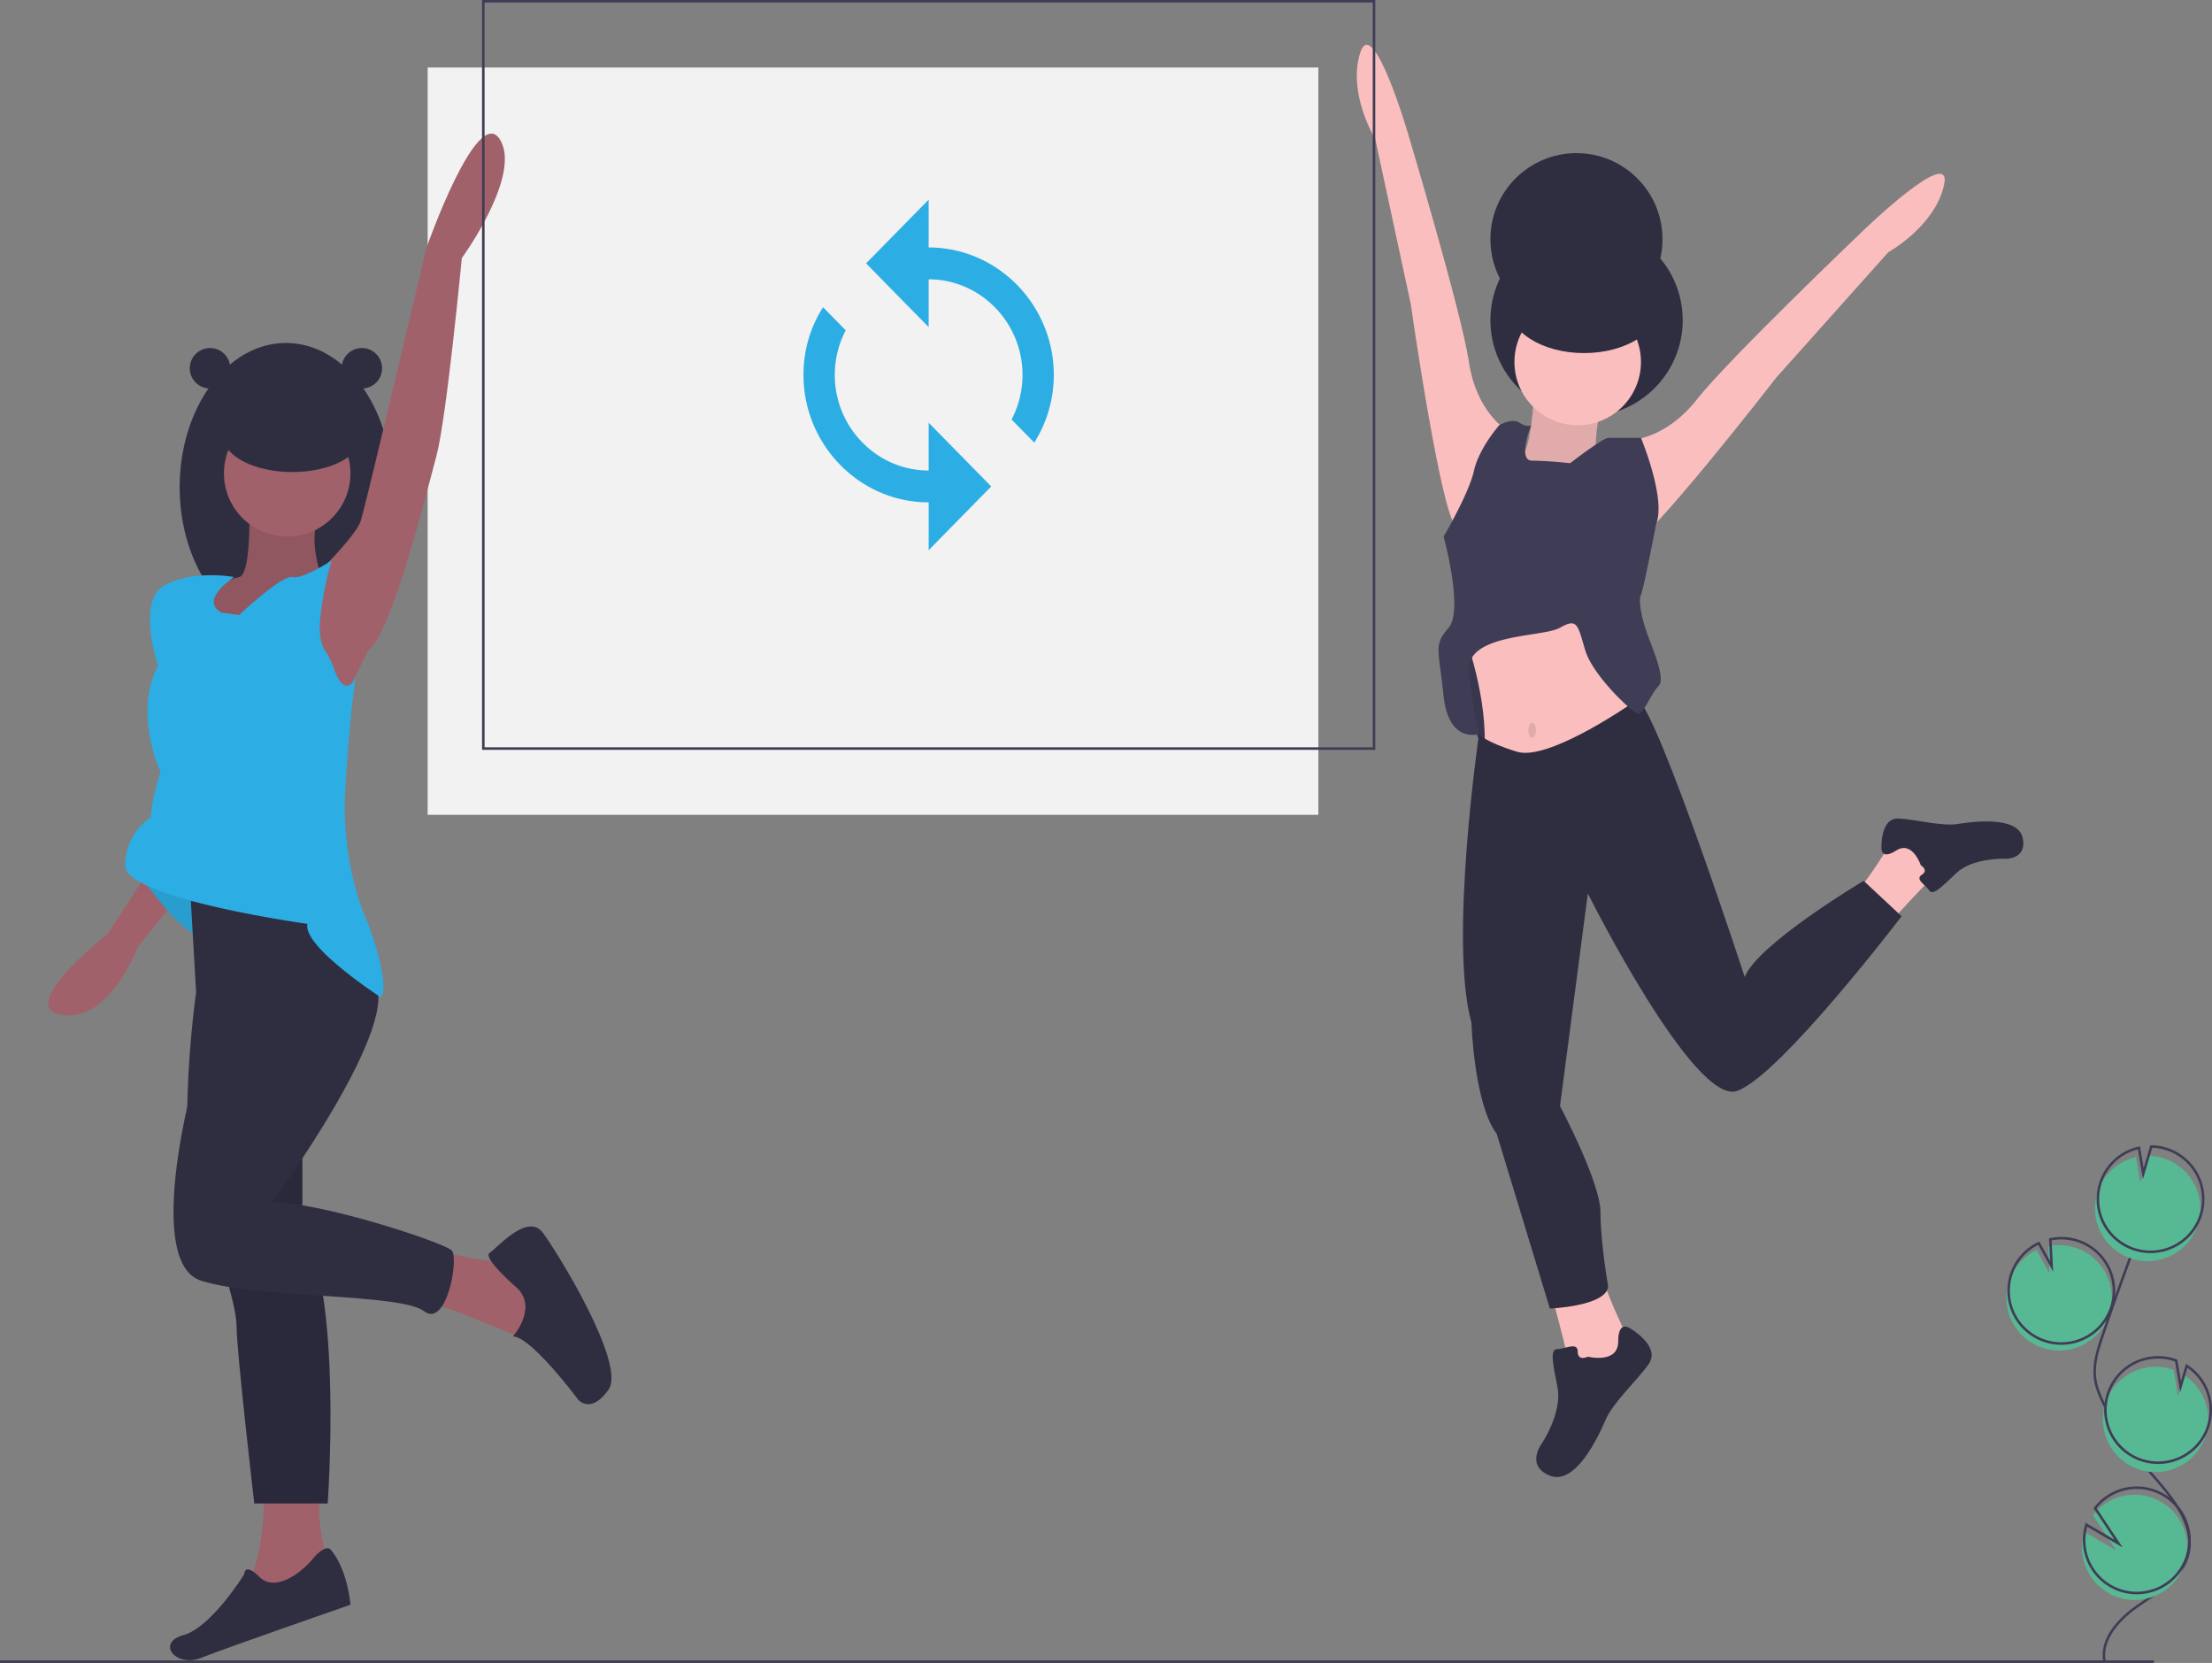<svg id="a8799fd1-c1d8-478d-a00b-541cf9441083" data-name="Layer 1" xmlns="http://www.w3.org/2000/svg" width="874.169" height="657" viewBox="0 0 874.169 657"><rect x="0" y="0" width="874.169" height="657" fill="#808080" stroke="none"/><title>synchronize</title><rect x="169" y="26.672" width="352" height="295.248" fill="#f2f2f2"/><path d="M775.665,630.472s8,29,8,33,13,3,13,3l10-16s-8-16-10-24S775.665,630.472,775.665,630.472Z" transform="translate(-163.165 -121.472)" fill="#fbbebe"/><path d="M790.665,657.472s12,3,12-6,5-5,5-5,12,7,7,14-14,15-17,22-12,26-22,22-3-13-3-13,8-12,6-22-3-15,0-15,8-3,8,1S790.665,657.472,790.665,657.472Z" transform="translate(-163.165 -121.472)" fill="#2f2e41"/><circle cx="627" cy="126.5" r="38" fill="#2f2e41"/><circle cx="623" cy="94.5" r="34" fill="#2f2e41"/><polygon points="605 295.5 585 293.5 576.835 273.528 578 255.5 605 255.5 605 295.5" fill="#3f3d56"/><polygon points="605 295.5 585 293.5 576.835 273.528 578 255.5 605 255.5 605 295.5" opacity="0.1"/><path d="M769.665,273.472s-1,25-5,28,6,15,6,15l16-4,12-11-5-1s0-14,3-18S769.665,273.472,769.665,273.472Z" transform="translate(-163.165 -121.472)" fill="#fbbebe"/><path d="M769.665,273.472s-1,25-5,28,6,15,6,15l16-4,12-11-5-1s0-14,3-18S769.665,273.472,769.665,273.472Z" transform="translate(-163.165 -121.472)" opacity="0.1"/><path d="M741.665,371.472s10,26,8,48,45,3,45,3l14-9s4-27,0-33-12-27-12-27l-21-3Z" transform="translate(-163.165 -121.472)" fill="#fbbebe"/><path d="M909.807,486.263s17.053-18.849,19.905-20.662-3.753-10.629-3.753-10.629l-15.941.121s-7.783,12.956-12.581,18.008S909.807,486.263,909.807,486.263Z" transform="translate(-163.165 -121.472)" fill="#fbbebe"/><path d="M922.261,463.329s-3.3-9.916-9.717-5.837-5.831-1.299-5.831-1.299-.448-11.729,6.81-11.337,17.041,3.184,23.392,2.15,23.978-3.228,25.659,5.716-7.91,8.031-7.91,8.031-12.183-.265-18.407,5.693-9.336,8.938-10.696,6.799-5.765-4.345-2.913-6.158S922.261,463.329,922.261,463.329Z" transform="translate(-163.165 -121.472)" fill="#2f2e41"/><path d="M758.665,291.472s-12-7-15-27-24-90-24-90-14-48-19-32,6,34,6,34l14,65s12,84,18,88S758.665,291.472,758.665,291.472Z" transform="translate(-163.165 -121.472)" fill="#fbbebe"/><path d="M807.361,295.356s13.892-.151,26.388-16.052,65.361-66.363,65.361-66.363,35.902-34.8,32.337-18.42-22.026,26.587-22.026,26.587L865.113,270.684s-51.963,67.081-59.156,67.591S807.361,295.356,807.361,295.356Z" transform="translate(-163.165 -121.472)" fill="#fbbebe"/><circle cx="623.5" cy="143" r="25" fill="#fbbebe"/><path d="M810.443,397.736s-34.778,24.736-47.778,20.736-15-7-15-7-12,82-3,114c0,0,1,32,10,44l21,69s23-1,23-9c0,0-3-17-3-29s-16-42-16-42l11-84s42,84,59,78,65-69,65-69l-15-14s-42,25-47,38C852.665,507.472,819.221,404.999,810.443,397.736Z" transform="translate(-163.165 -121.472)" fill="#2f2e41"/><path d="M783.665,304.472s13-10,15-10h13s10,24,6,34c0,0-5,26-6,28s0,8,2,14,8,19,5,22-6,11-8,11-18-15-21-25-3-13-10-9-38,2-36,18a226.277,226.277,0,0,0,4,24s-12,4-14-15-4-20,2-27-2-36-2-36,10-17,12-26,10-18,10-18,5-3,8-1,4.605,1,4.605,1-5.605,14,.395,14S783.665,304.472,783.665,304.472Z" transform="translate(-163.165 -121.472)" fill="#3f3d56"/><ellipse cx="605.5" cy="288.5" rx="1.5" ry="3" opacity="0.1"/><ellipse cx="626" cy="120.5" rx="30" ry="19" fill="#2f2e41"/><ellipse cx="113" cy="192.5" rx="42" ry="57" fill="#2f2e41"/><path d="M286.696,350.07s16.969-16.598,18.969-22.598,26-108,26-108,20-57,29-43-15,47-15,47-6,63-10,78-18,71-27,77l-9,18-10,2-9-25,1-10Z" transform="translate(-163.165 -121.472)" fill="#a0616a"/><path d="M336.665,615.472s24,7,27,3,14,20,14,20v9l-10,2s-30-13-35-13S336.665,615.472,336.665,615.472Z" transform="translate(-163.165 -121.472)" fill="#a0616a"/><path d="M367.665,630.472s-14-12-11-14,15-16,21-8,33,52,26,62-12,4-12,4-18.598-25-25.799-25C365.866,649.472,375.665,638.472,367.665,630.472Z" transform="translate(-163.165 -121.472)" fill="#2f2e41"/><path d="M267.665,705.472s1,33-8,43,12,8,12,8l22-15s-6-16-4-31Z" transform="translate(-163.165 -121.472)" fill="#a0616a"/><path d="M293.665,733.472s-2-2-7,4-15,13-21,7-6-1-6-1-13,21-24,24-3,13,7,9,59-21,59-21S300.665,741.472,293.665,733.472Z" transform="translate(-163.165 -121.472)" fill="#2f2e41"/><path d="M220.665,467.472l-15,23s-37,29-18,32,30-27,30-27l13-16Z" transform="translate(-163.165 -121.472)" fill="#a0616a"/><path d="M215.665,463.472s17,25,25,27,5-19,5-19Z" transform="translate(-163.165 -121.472)" fill="#2caee4"/><path d="M215.665,463.472s17,25,25,27,5-19,5-19Z" transform="translate(-163.165 -121.472)" opacity="0.1"/><path d="M237.665,461.472l3,52s-11,77,6,95c0,0,10,27,10,37s7,70,7,70h29s6-83-10-109v-142Z" transform="translate(-163.165 -121.472)" fill="#2f2e41"/><path d="M237.173,564.523c.142,18.341,2.337,36.372,9.493,43.949,0,0,10,27,10,37s7,70,7,70h29s6-83-10-109V569.342" transform="translate(-163.165 -121.472)" opacity="0.1"/><path d="M268.665,473.472l-30,79s-18,68,4,75,79,5,88,12,14-21,11-24-51-19-71-19c0,0,53-72,40-88S279.665,472.472,268.665,473.472Z" transform="translate(-163.165 -121.472)" fill="#2f2e41"/><path d="M261.665,321.472s1,27-4,28a76.88,76.88,0,0,0-12,4v15l8,5,20-12,8-7,8-7s-5-14,0-23Z" transform="translate(-163.165 -121.472)" fill="#a0616a"/><path d="M261.665,321.472s1,27-4,28a76.88,76.88,0,0,0-12,4v15l8,5,20-12,8-7,8-7s-5-14,0-23Z" transform="translate(-163.165 -121.472)" opacity="0.1"/><path d="M257.665,364.472s17-16,21-15,15.5-6.5,15.5-6.5a128.935,128.935,0,0,0-4.5,23.5c-.542,6.5.677,10.066,1.908,11.969a31.528,31.528,0,0,1,3.451,6.882c1.655,4.838,4.721,10.681,8.641,4.149,0,0-2,11-4,43s9,54,9,54,9,24,5,29c0,0-31-20-29-29,0,0-72-10-72-23a22.828,22.828,0,0,1,10-19,84.025,84.025,0,0,1,4-18s-11-23-1-42c0,0-9-26,3-32s27-3,27-3-14,9-5,14Z" transform="translate(-163.165 -121.472)" fill="#2caee4"/><circle cx="113.5" cy="187" r="25" fill="#a0616a"/><ellipse cx="115.5" cy="172" rx="27.5" ry="14.5" fill="#2f2e41"/><circle cx="83" cy="145.5" r="8" fill="#2f2e41"/><circle cx="143" cy="145.5" r="8" fill="#2f2e41"/><line y1="656.5" x2="851.223" y2="656.5" fill="none" stroke="#3f3d56" stroke-miterlimit="10"/><rect x="191" y="0.5" width="352" height="295.248" fill="none" stroke="#3f3d56" stroke-miterlimit="10"/><path d="M530.165,219.235V200.351l-24.73,25.18,24.73,25.18V231.825c20.401,0,37.095,16.996,37.095,37.77a38.034,38.034,0,0,1-4.329,17.625l8.966,9.129a49.996,49.996,0,0,0,7.728-26.754C579.626,241.898,557.368,219.235,530.165,219.235Zm0,88.131c-20.403,0-37.095-16.998-37.095-37.771a38.066,38.066,0,0,1,4.327-17.627l-8.964-9.127a49.182,49.182,0,0,0-7.728,26.754c0,27.698,22.258,50.36,49.461,50.36v18.885l24.73-25.179-24.73-25.181Z" transform="translate(-163.165 -121.472)" fill="#2caee4"/><path d="M969.806,653.785a20.813,20.813,0,1,0,2.772-39.915l.521,10.712-5.068-9.18A20.734,20.734,0,0,0,957.347,627.124a20.409,20.409,0,0,0-1.197,5.63A20.809,20.809,0,0,0,969.806,653.785Z" transform="translate(-163.165 -121.472)" fill="#57b894"/><path d="M994.884,778.028c-1.789-9.11,5.963-17.187,13.621-22.437s16.605-10.408,19.218-19.317c3.755-12.804-7.43-24.53-16.136-34.642a125.3,125.3,0,0,1-16.524-24.557c-1.811-3.533-3.476-7.225-3.952-11.166-.686-5.675,1.137-11.323,2.974-16.737q9.179-27.052,19.628-53.65" transform="translate(-163.165 -121.472)" fill="none" stroke="#3f3d56" stroke-miterlimit="10"/><path d="M970.663,651.027a20.813,20.813,0,1,0,2.772-39.915l.521,10.712-5.068-9.18A20.734,20.734,0,0,0,958.204,624.366a20.409,20.409,0,0,0-1.197,5.63A20.809,20.809,0,0,0,970.663,651.027Z" transform="translate(-163.165 -121.472)" fill="none" stroke="#3f3d56" stroke-miterlimit="10"/><path d="M992.34,591.823a20.788,20.788,0,0,1,14.98-13.198l1.714,10.184,3.177-10.696a20.81,20.81,0,1,1-19.871,13.71Z" transform="translate(-163.165 -121.472)" fill="#57b894"/><path d="M993.483,588.146a20.788,20.788,0,0,1,14.98-13.198l1.714,10.184,3.177-10.696a20.81,20.81,0,1,1-19.871,13.71Z" transform="translate(-163.165 -121.472)" fill="none" stroke="#3f3d56" stroke-miterlimit="10"/><path d="M1007.933,701.84a20.81,20.81,0,0,0,18.419-37.023l-2.441,8.219-1.731-10.304a.363.363,0,0,0-.053-.02,20.811,20.811,0,1,0-14.194,39.127Z" transform="translate(-163.165 -121.472)" fill="#57b894"/><path d="M1008.924,698.115a20.81,20.81,0,0,0,18.419-37.023l-2.441,8.219-1.731-10.304a.363.363,0,0,0-.053-.02,20.811,20.811,0,1,0-14.194,39.127Z" transform="translate(-163.165 -121.472)" fill="none" stroke="#3f3d56" stroke-miterlimit="10"/><path d="M986.266,736.402a20.801,20.801,0,1,0,4.011-16.297l9.273,13.957-12.67-7.408A20.616,20.616,0,0,0,986.266,736.402Z" transform="translate(-163.165 -121.472)" fill="#57b894"/><path d="M987.124,733.644a20.801,20.801,0,1,0,4.011-16.297l9.273,13.957-12.67-7.408A20.616,20.616,0,0,0,987.124,733.644Z" transform="translate(-163.165 -121.472)" fill="none" stroke="#3f3d56" stroke-miterlimit="10"/></svg>